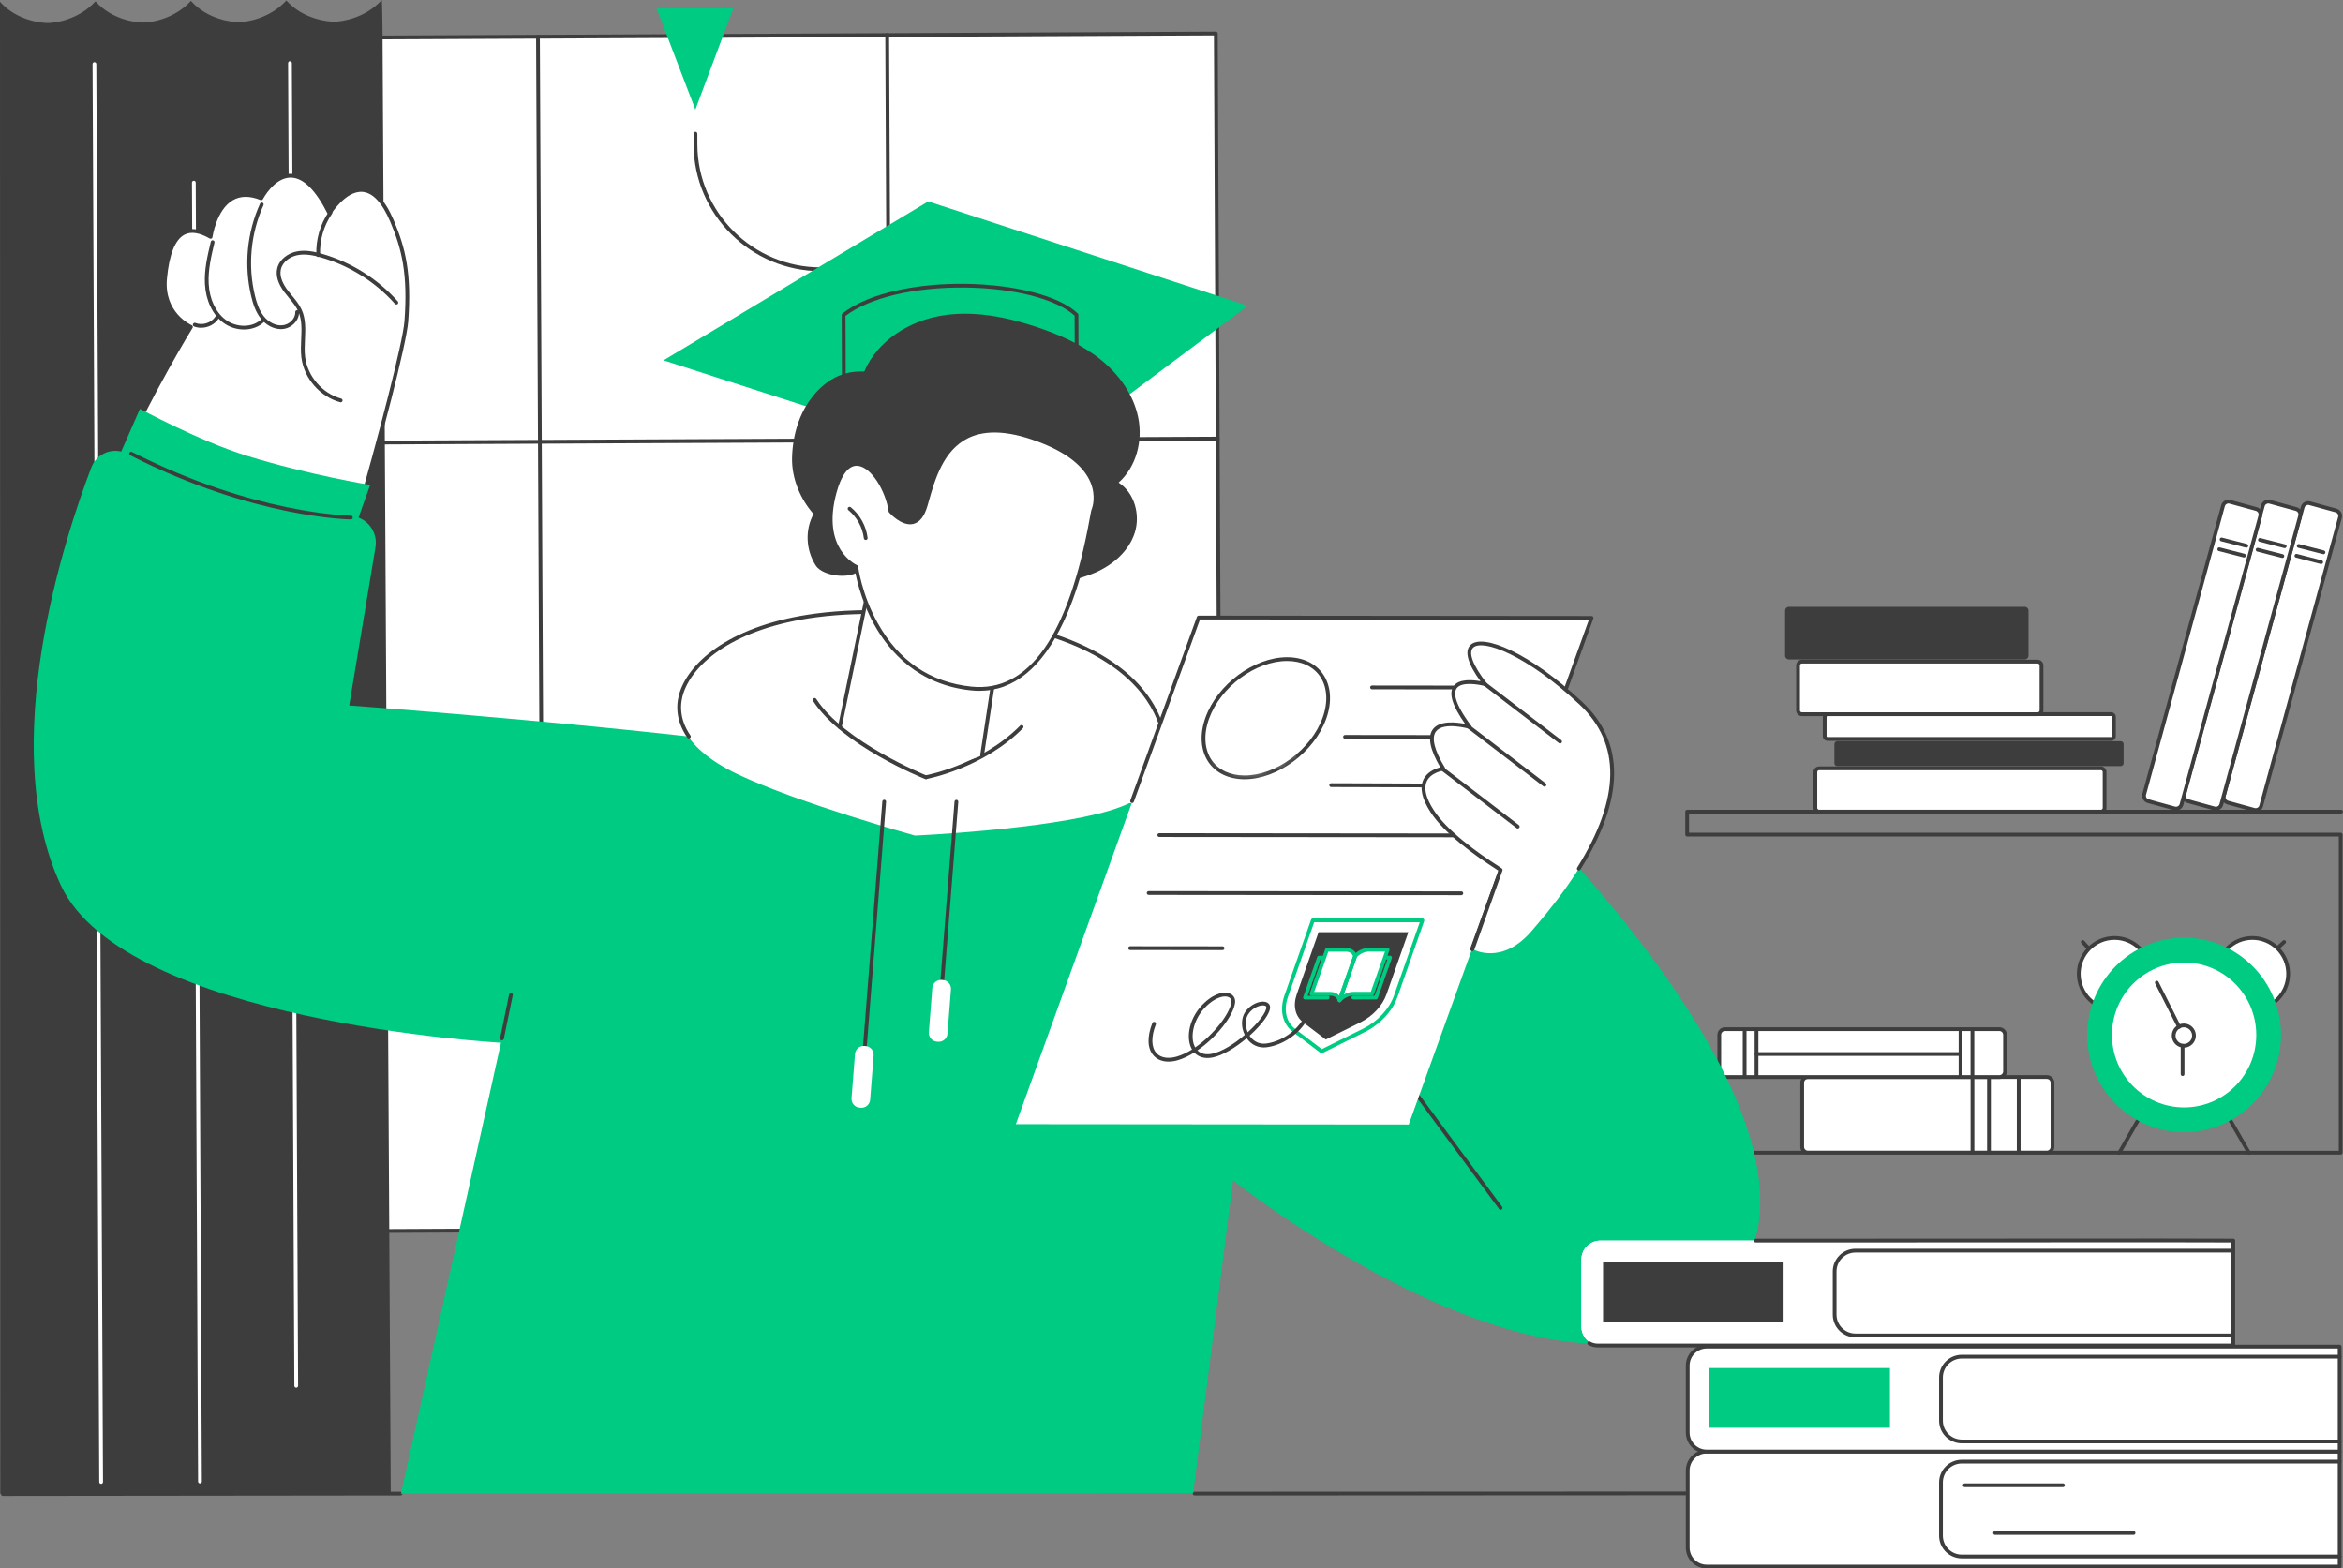 <svg width="245" height="164" viewBox="0 0 245 164" fill="none" xmlns="http://www.w3.org/2000/svg">
<rect x="0" y="0" width="245" height="164" fill="#808080" stroke="none"/>
<g clip-path="url(#clip0_1287_30898)">
<path d="M244.756 120.725H176.158C176.049 120.725 175.961 120.636 175.961 120.528C175.961 120.419 176.05 120.331 176.158 120.331H244.559V87.467H176.419C176.31 87.467 176.223 87.378 176.223 87.27V84.867C176.223 84.758 176.311 84.67 176.419 84.67H244.803C244.912 84.67 244.999 84.759 244.999 84.867C244.999 84.975 244.911 85.064 244.803 85.064H176.615V87.072H244.756C244.864 87.072 244.952 87.16 244.952 87.269V120.528C244.952 120.637 244.864 120.725 244.756 120.725H244.756Z" fill="#3D3D3D"/>
<path d="M232.959 83.924L235.717 84.683C236.032 84.769 236.358 84.583 236.443 84.268L244.681 54.108C244.768 53.792 244.582 53.466 244.267 53.38L241.509 52.621C241.194 52.534 240.868 52.72 240.782 53.036L232.544 83.196C232.458 83.511 232.644 83.837 232.959 83.924Z" fill="white"/>
<path d="M235.873 84.901C235.805 84.901 235.734 84.892 235.664 84.872L232.906 84.113C232.703 84.058 232.534 83.926 232.429 83.742C232.325 83.558 232.298 83.346 232.354 83.142L240.593 52.982C240.708 52.561 241.142 52.313 241.562 52.429L244.32 53.188C244.523 53.243 244.692 53.375 244.797 53.559C244.901 53.743 244.928 53.955 244.872 54.159L236.634 84.319C236.538 84.669 236.22 84.901 235.873 84.901ZM233.01 83.732L235.769 84.491C235.979 84.549 236.196 84.425 236.253 84.214L244.492 54.054C244.52 53.953 244.507 53.846 244.455 53.755C244.403 53.664 244.318 53.597 244.217 53.57L241.458 52.81C241.247 52.753 241.031 52.877 240.974 53.087L232.736 83.247C232.708 83.349 232.721 83.455 232.773 83.547C232.825 83.638 232.91 83.704 233.011 83.732H233.01Z" fill="#3D3D3D"/>
<path d="M228.794 83.773L231.552 84.532C231.867 84.619 232.193 84.433 232.279 84.117L240.517 53.957C240.603 53.642 240.418 53.316 240.103 53.23L237.344 52.471C237.029 52.384 236.703 52.57 236.618 52.886L228.38 83.045C228.293 83.361 228.479 83.687 228.794 83.773Z" fill="white"/>
<path d="M231.708 84.75C231.64 84.75 231.569 84.741 231.5 84.721L228.741 83.962C228.538 83.907 228.369 83.775 228.265 83.591C228.161 83.408 228.134 83.195 228.19 82.991L236.428 52.831C236.543 52.411 236.978 52.163 237.397 52.278L240.155 53.037C240.358 53.093 240.527 53.224 240.631 53.408C240.735 53.592 240.762 53.804 240.706 54.009L232.468 84.168C232.372 84.519 232.054 84.75 231.707 84.75H231.708ZM228.845 83.581L231.604 84.341C231.814 84.398 232.031 84.274 232.088 84.064L240.326 53.904C240.354 53.802 240.341 53.696 240.289 53.604C240.237 53.513 240.152 53.447 240.051 53.419L237.292 52.66C237.083 52.602 236.865 52.726 236.808 52.937L228.57 83.097C228.542 83.198 228.555 83.305 228.607 83.396C228.659 83.487 228.744 83.554 228.845 83.581Z" fill="#3D3D3D"/>
<path d="M224.63 83.773L227.388 84.532C227.703 84.619 228.029 84.433 228.115 84.117L236.353 53.957C236.439 53.642 236.254 53.316 235.938 53.23L233.18 52.471C232.865 52.384 232.539 52.57 232.454 52.886L224.216 83.045C224.129 83.361 224.315 83.687 224.63 83.773Z" fill="white"/>
<path d="M227.544 84.75C227.476 84.75 227.405 84.741 227.335 84.722L224.577 83.963C224.374 83.907 224.205 83.775 224.101 83.592C223.997 83.408 223.97 83.195 224.026 82.991L232.264 52.831C232.379 52.411 232.813 52.163 233.233 52.278L235.991 53.037C236.194 53.093 236.363 53.225 236.467 53.408C236.571 53.592 236.598 53.805 236.542 54.009L228.304 84.169C228.208 84.519 227.89 84.75 227.543 84.75H227.544ZM224.681 83.582L227.44 84.341C227.65 84.398 227.867 84.275 227.924 84.064L236.162 53.904C236.19 53.803 236.177 53.696 236.125 53.605C236.073 53.513 235.988 53.447 235.887 53.419L233.128 52.66C232.918 52.603 232.701 52.727 232.644 52.937L224.406 83.097C224.378 83.198 224.391 83.305 224.443 83.396C224.495 83.488 224.58 83.554 224.681 83.582Z" fill="#3D3D3D"/>
<path d="M234.892 57.267C234.876 57.267 234.859 57.266 234.843 57.261L232.254 56.596C232.149 56.569 232.086 56.462 232.113 56.356C232.139 56.25 232.246 56.186 232.352 56.214L234.94 56.878C235.045 56.905 235.108 57.013 235.082 57.119C235.058 57.208 234.979 57.267 234.892 57.267Z" fill="#3D3D3D"/>
<path d="M234.651 58.293C234.635 58.293 234.619 58.291 234.602 58.286L232.014 57.621C231.908 57.595 231.845 57.487 231.872 57.381C231.898 57.276 232.005 57.211 232.111 57.239L234.699 57.904C234.804 57.931 234.867 58.038 234.841 58.144C234.818 58.234 234.738 58.293 234.651 58.293Z" fill="#3D3D3D"/>
<path d="M238.901 57.314C238.885 57.314 238.869 57.312 238.852 57.308L236.264 56.643C236.159 56.616 236.096 56.509 236.122 56.403C236.149 56.297 236.256 56.233 236.362 56.26L238.95 56.925C239.055 56.952 239.118 57.06 239.091 57.166C239.068 57.255 238.989 57.314 238.901 57.314Z" fill="#3D3D3D"/>
<path d="M238.66 58.342C238.644 58.342 238.628 58.34 238.611 58.335L236.023 57.67C235.918 57.644 235.855 57.536 235.881 57.43C235.908 57.325 236.015 57.26 236.121 57.288L238.709 57.953C238.814 57.98 238.877 58.087 238.85 58.193C238.827 58.282 238.748 58.342 238.66 58.342Z" fill="#3D3D3D"/>
<path d="M242.958 57.949C242.942 57.949 242.926 57.947 242.909 57.943L240.321 57.278C240.216 57.251 240.152 57.143 240.179 57.038C240.206 56.932 240.313 56.867 240.418 56.895L243.006 57.56C243.112 57.587 243.175 57.694 243.148 57.8C243.125 57.89 243.046 57.949 242.958 57.949Z" fill="#3D3D3D"/>
<path d="M242.717 58.976C242.701 58.976 242.685 58.975 242.668 58.97L240.08 58.305C239.975 58.278 239.911 58.171 239.938 58.065C239.965 57.959 240.072 57.895 240.177 57.922L242.765 58.587C242.871 58.614 242.934 58.722 242.907 58.828C242.884 58.917 242.805 58.976 242.717 58.976Z" fill="#3D3D3D"/>
<path d="M189.04 120.518H214.031C214.357 120.518 214.622 120.252 214.622 119.924V113.211C214.622 112.883 214.357 112.618 214.031 112.618H189.04C188.714 112.618 188.45 112.883 188.45 113.211V119.924C188.45 120.252 188.714 120.518 189.04 120.518Z" fill="white"/>
<path d="M214.03 120.715H189.04C188.606 120.715 188.252 120.36 188.252 119.924V113.211C188.252 112.775 188.606 112.42 189.04 112.42H214.03C214.465 112.42 214.818 112.775 214.818 113.211V119.924C214.818 120.36 214.465 120.715 214.03 120.715ZM189.04 112.814C188.823 112.814 188.646 112.992 188.646 113.21V119.923C188.646 120.141 188.823 120.319 189.04 120.319H214.03C214.248 120.319 214.425 120.141 214.425 119.923V113.21C214.425 112.992 214.248 112.814 214.03 112.814H189.04Z" fill="#3D3D3D"/>
<path d="M211.09 120.738C210.981 120.738 210.893 120.649 210.893 120.54V112.707C210.893 112.598 210.982 112.51 211.09 112.51C211.198 112.51 211.286 112.598 211.286 112.707V120.54C211.286 120.65 211.198 120.738 211.09 120.738Z" fill="#3D3D3D"/>
<path d="M207.981 120.738C207.872 120.738 207.785 120.649 207.785 120.54V112.707C207.785 112.598 207.873 112.51 207.981 112.51C208.089 112.51 208.178 112.598 208.178 112.707V120.54C208.178 120.65 208.089 120.738 207.981 120.738Z" fill="#3D3D3D"/>
<path d="M206.254 120.738C206.146 120.738 206.058 120.649 206.058 120.54V112.707C206.058 112.598 206.146 112.51 206.254 112.51C206.362 112.51 206.451 112.598 206.451 112.707V120.54C206.451 120.65 206.362 120.738 206.254 120.738Z" fill="#3D3D3D"/>
<path d="M180.369 112.619H209.071C209.397 112.619 209.662 112.354 209.662 112.026V108.203C209.662 107.875 209.397 107.61 209.071 107.61H180.369C180.043 107.61 179.778 107.875 179.778 108.203V112.026C179.778 112.354 180.043 112.619 180.369 112.619Z" fill="white"/>
<path d="M209.07 112.817H180.369C179.934 112.817 179.581 112.462 179.581 112.026V108.203C179.581 107.767 179.934 107.412 180.369 107.412H209.07C209.505 107.412 209.858 107.767 209.858 108.203V112.026C209.858 112.462 209.505 112.817 209.07 112.817ZM180.369 107.807C180.151 107.807 179.974 107.985 179.974 108.203V112.026C179.974 112.244 180.151 112.422 180.369 112.422H209.07C209.288 112.422 209.465 112.244 209.465 112.026V108.203C209.465 107.985 209.288 107.807 209.07 107.807H180.369Z" fill="#3D3D3D"/>
<path d="M205.011 110.408H183.671C183.562 110.408 183.474 110.319 183.474 110.211C183.474 110.102 183.563 110.014 183.671 110.014H205.011C205.12 110.014 205.208 110.102 205.208 110.211C205.208 110.319 205.119 110.408 205.011 110.408Z" fill="#3D3D3D"/>
<path d="M183.671 112.764C183.562 112.764 183.474 112.676 183.474 112.567V107.853C183.474 107.744 183.563 107.656 183.671 107.656C183.779 107.656 183.867 107.745 183.867 107.853V112.567C183.867 112.677 183.779 112.764 183.671 112.764Z" fill="#3D3D3D"/>
<path d="M182.428 112.764C182.319 112.764 182.231 112.676 182.231 112.567V107.853C182.231 107.744 182.32 107.656 182.428 107.656C182.536 107.656 182.624 107.745 182.624 107.853V112.567C182.624 112.677 182.536 112.764 182.428 112.764Z" fill="#3D3D3D"/>
<path d="M206.25 112.764C206.141 112.764 206.053 112.676 206.053 112.567V107.853C206.053 107.744 206.142 107.656 206.25 107.656C206.358 107.656 206.446 107.745 206.446 107.853V112.567C206.446 112.677 206.358 112.764 206.25 112.764Z" fill="#3D3D3D"/>
<path d="M205.007 112.764C204.898 112.764 204.811 112.676 204.811 112.567V107.853C204.811 107.744 204.899 107.656 205.007 107.656C205.115 107.656 205.203 107.745 205.203 107.853V112.567C205.203 112.677 205.115 112.764 205.007 112.764Z" fill="#3D3D3D"/>
<path d="M219.686 80.338H190.212C189.999 80.338 189.827 80.511 189.827 80.725V84.477C189.827 84.691 189.999 84.865 190.212 84.865H219.686C219.899 84.865 220.071 84.691 220.071 84.477V80.725C220.071 80.511 219.899 80.338 219.686 80.338Z" fill="white"/>
<path d="M219.686 85.062H190.212C189.89 85.062 189.63 84.8 189.63 84.478V80.725C189.63 80.402 189.891 80.141 190.212 80.141H219.686C220.007 80.141 220.267 80.403 220.267 80.725V84.478C220.267 84.801 220.007 85.062 219.686 85.062ZM190.212 80.536C190.108 80.536 190.023 80.621 190.023 80.725V84.478C190.023 84.582 190.108 84.667 190.212 84.667H219.686C219.789 84.667 219.874 84.582 219.874 84.478V80.725C219.874 80.621 219.789 80.536 219.686 80.536H190.212Z" fill="#3D3D3D"/>
<path d="M221.768 77.508H192.107C191.946 77.508 191.815 77.639 191.815 77.801V79.81C191.815 79.972 191.946 80.103 192.107 80.103H221.768C221.929 80.103 222.059 79.972 222.059 79.81V77.801C222.059 77.639 221.929 77.508 221.768 77.508Z" fill="#3D3D3D"/>
<path d="M220.755 74.67H191.094C190.933 74.67 190.802 74.801 190.802 74.963V76.972C190.802 77.134 190.933 77.265 191.094 77.265H220.755C220.916 77.265 221.047 77.134 221.047 76.972V74.963C221.047 74.801 220.916 74.67 220.755 74.67Z" fill="white"/>
<path d="M220.756 77.464H191.094C190.825 77.464 190.606 77.245 190.606 76.974V74.965C190.606 74.694 190.825 74.475 191.094 74.475H220.756C221.025 74.475 221.244 74.694 221.244 74.965V76.974C221.244 77.245 221.025 77.464 220.756 77.464ZM191.094 74.869C191.041 74.869 191 74.912 191 74.964V76.973C191 77.026 191.042 77.068 191.094 77.068H220.756C220.808 77.068 220.85 77.025 220.85 76.973V74.964C220.85 74.911 220.807 74.869 220.756 74.869H191.094Z" fill="#3D3D3D"/>
<path d="M188.42 74.682H213.068C213.292 74.682 213.473 74.5 213.473 74.276V69.587C213.473 69.363 213.292 69.181 213.068 69.181H188.42C188.196 69.181 188.015 69.363 188.015 69.587V74.276C188.015 74.5 188.196 74.682 188.42 74.682Z" fill="white"/>
<path d="M213.068 74.878H188.419C188.088 74.878 187.818 74.608 187.818 74.275V69.585C187.818 69.253 188.088 68.982 188.419 68.982H213.068C213.399 68.982 213.669 69.253 213.669 69.585V74.275C213.669 74.608 213.399 74.878 213.068 74.878ZM188.419 69.378C188.304 69.378 188.212 69.471 188.212 69.585V74.275C188.212 74.39 188.304 74.483 188.419 74.483H213.068C213.183 74.483 213.275 74.39 213.275 74.275V69.585C213.275 69.471 213.183 69.378 213.068 69.378H188.419Z" fill="#3D3D3D"/>
<path d="M187.064 68.951H211.713C211.936 68.951 212.117 68.769 212.117 68.545V63.856C212.117 63.632 211.936 63.45 211.713 63.45H187.064C186.841 63.45 186.66 63.632 186.66 63.856V68.545C186.66 68.769 186.841 68.951 187.064 68.951Z" fill="#3D3D3D"/>
<path d="M235.169 120.746C235.101 120.746 235.035 120.71 234.999 120.647L233.088 117.322C233.034 117.227 233.066 117.107 233.16 117.052C233.254 116.997 233.374 117.03 233.429 117.125L235.34 120.45C235.394 120.545 235.362 120.665 235.267 120.72C235.236 120.738 235.202 120.746 235.169 120.746Z" fill="#3D3D3D"/>
<path d="M221.602 120.746C221.569 120.746 221.536 120.738 221.504 120.72C221.41 120.665 221.378 120.544 221.432 120.45L223.342 117.125C223.396 117.03 223.517 116.997 223.61 117.052C223.705 117.107 223.737 117.228 223.683 117.322L221.773 120.647C221.736 120.711 221.67 120.746 221.602 120.746Z" fill="#3D3D3D"/>
<path d="M235.53 105.573C237.593 105.573 239.265 103.895 239.265 101.824C239.265 99.753 237.593 98.074 235.53 98.074C233.466 98.074 231.794 99.753 231.794 101.824C231.794 103.895 233.466 105.573 235.53 105.573Z" fill="white"/>
<path d="M235.53 105.772C233.361 105.772 231.597 104.001 231.597 101.825C231.597 99.648 233.361 97.877 235.53 97.877C237.698 97.877 239.463 99.648 239.463 101.825C239.463 104.001 237.698 105.772 235.53 105.772ZM235.53 98.272C233.578 98.272 231.99 99.866 231.99 101.825C231.99 103.784 233.578 105.377 235.53 105.377C237.481 105.377 239.069 103.784 239.069 101.825C239.069 99.866 237.481 98.272 235.53 98.272Z" fill="#3D3D3D"/>
<path d="M238.223 99.266C238.169 99.266 238.117 99.244 238.077 99.201C238.004 99.12 238.01 98.996 238.09 98.922L238.712 98.351C238.792 98.277 238.916 98.282 238.989 98.363C239.063 98.444 239.057 98.568 238.977 98.642L238.355 99.214C238.317 99.249 238.269 99.266 238.222 99.266H238.223Z" fill="#3D3D3D"/>
<path d="M221.105 105.573C223.168 105.573 224.84 103.895 224.84 101.824C224.84 99.753 223.168 98.074 221.105 98.074C219.041 98.074 217.369 99.753 217.369 101.824C217.369 103.895 219.041 105.573 221.105 105.573Z" fill="white"/>
<path d="M221.105 105.772C218.936 105.772 217.172 104.001 217.172 101.825C217.172 99.648 218.936 97.877 221.105 97.877C223.273 97.877 225.037 99.648 225.037 101.825C225.037 104.001 223.273 105.772 221.105 105.772ZM221.105 98.272C219.153 98.272 217.565 99.866 217.565 101.825C217.565 103.784 219.153 105.377 221.105 105.377C223.056 105.377 224.644 103.784 224.644 101.825C224.644 99.866 223.056 98.272 221.105 98.272Z" fill="#3D3D3D"/>
<path d="M218.359 99.319C218.306 99.319 218.253 99.297 218.214 99.255L217.644 98.631C217.57 98.551 217.576 98.426 217.655 98.353C217.736 98.279 217.86 98.284 217.933 98.364L218.503 98.988C218.576 99.069 218.571 99.193 218.491 99.267C218.454 99.302 218.406 99.319 218.358 99.319H218.359Z" fill="#3D3D3D"/>
<path d="M228.386 118.388C233.981 118.388 238.518 113.835 238.518 108.219C238.518 102.602 233.981 98.049 228.386 98.049C222.79 98.049 218.254 102.602 218.254 108.219C218.254 113.835 222.79 118.388 228.386 118.388Z" fill="#00CB82"/>
<path d="M228.386 115.792C232.553 115.792 235.931 112.401 235.931 108.218C235.931 104.035 232.553 100.645 228.386 100.645C224.219 100.645 220.84 104.035 220.84 108.218C220.84 112.401 224.219 115.792 228.386 115.792Z" fill="white"/>
<path d="M228.355 109.352C228.942 109.352 229.417 108.874 229.417 108.285C229.417 107.696 228.942 107.219 228.355 107.219C227.769 107.219 227.293 107.696 227.293 108.285C227.293 108.874 227.769 109.352 228.355 109.352Z" fill="white"/>
<path d="M228.355 109.549C227.661 109.549 227.096 108.981 227.096 108.285C227.096 107.589 227.661 107.021 228.355 107.021C229.05 107.021 229.615 107.589 229.615 108.285C229.615 108.981 229.05 109.549 228.355 109.549ZM228.355 107.417C227.878 107.417 227.49 107.807 227.49 108.285C227.49 108.764 227.878 109.153 228.355 109.153C228.833 109.153 229.221 108.764 229.221 108.285C229.221 107.807 228.833 107.417 228.355 107.417Z" fill="#3D3D3D"/>
<path d="M228.226 112.511C228.117 112.511 228.03 112.423 228.03 112.314V109.351C228.03 109.242 228.118 109.154 228.226 109.154C228.334 109.154 228.422 109.243 228.422 109.351V112.314C228.422 112.424 228.334 112.511 228.226 112.511Z" fill="#3D3D3D"/>
<path d="M227.864 107.573C227.792 107.573 227.723 107.533 227.688 107.464L225.357 102.837C225.308 102.74 225.346 102.621 225.444 102.572C225.541 102.523 225.659 102.562 225.708 102.659L228.039 107.286C228.088 107.384 228.049 107.502 227.952 107.551C227.924 107.566 227.893 107.573 227.864 107.573Z" fill="#3D3D3D"/>
<path d="M127.136 3.505L23.01 3.998L23.595 128.795L127.721 128.303L127.136 3.505Z" fill="white"/>
<path d="M23.598 128.992C23.49 128.992 23.402 128.905 23.402 128.796L22.813 3.998C22.813 3.947 22.834 3.895 22.87 3.859C22.907 3.821 22.957 3.8 23.009 3.8L127.136 3.307H127.137C127.245 3.307 127.333 3.394 127.333 3.503L127.922 128.301C127.922 128.354 127.901 128.404 127.865 128.44C127.828 128.478 127.778 128.499 127.726 128.499L23.599 128.992H23.598ZM23.207 4.194L23.795 128.596L127.527 128.104L126.94 3.702L23.207 4.194Z" fill="#3D3D3D"/>
<path d="M23.209 46.551C23.101 46.551 23.013 46.463 23.013 46.355C23.013 46.245 23.1 46.157 23.208 46.156L127.335 45.662H127.336C127.444 45.662 127.532 45.75 127.532 45.858C127.532 45.968 127.444 46.056 127.336 46.057L23.21 46.551H23.209Z" fill="#3D3D3D"/>
<path d="M23.404 87.873C23.296 87.873 23.207 87.786 23.207 87.677C23.207 87.568 23.295 87.479 23.403 87.478L127.529 86.984H127.53C127.638 86.984 127.726 87.072 127.726 87.181C127.726 87.29 127.639 87.379 127.531 87.38L23.405 87.873H23.404Z" fill="#3D3D3D"/>
<path d="M93.358 128.662C93.25 128.662 93.162 128.574 93.162 128.465L92.573 3.668C92.573 3.558 92.66 3.47 92.768 3.469H92.769C92.877 3.469 92.966 3.557 92.966 3.665L93.555 128.463C93.555 128.572 93.467 128.661 93.359 128.662H93.358Z" fill="#3D3D3D"/>
<path d="M56.843 128.836C56.735 128.836 56.647 128.748 56.647 128.639L56.058 3.842C56.058 3.732 56.145 3.643 56.253 3.643H56.254C56.362 3.643 56.45 3.73 56.45 3.839L57.039 128.637C57.039 128.746 56.952 128.835 56.844 128.836H56.843Z" fill="#3D3D3D"/>
<path d="M39.923 0C38.18 1.921 35.73 2.266 34.943 2.269C34.339 2.272 31.724 2.053 29.943 0.05C29.943 0.05 29.943 0.048 29.943 0.047C29.943 0.047 29.943 0.047 29.942 0.048C29.942 0.048 29.942 0.048 29.942 0.047C29.942 0.047 29.942 0.049 29.942 0.05C28.199 1.968 25.75 2.313 24.964 2.317C24.36 2.319 21.744 2.1 19.964 0.097C19.964 0.096 19.964 0.094 19.964 0.093C19.964 0.093 19.963 0.094 19.962 0.095C18.22 2.014 15.771 2.359 14.984 2.362C14.38 2.365 11.765 2.145 9.984 0.143C9.984 0.143 9.984 0.142 9.984 0.141C9.984 0.141 9.984 0.141 9.983 0.142C9.983 0.142 9.983 0.142 9.982 0.141C9.982 0.141 9.982 0.142 9.982 0.143C8.24 2.061 5.791 2.406 5.005 2.41C4.398 2.413 1.779 2.193 -0 0.188C-0.002 0.526 0.029 156.199 0.029 156.199C3.941 156.222 34.678 156.397 40.858 156.014L39.999 3.352C39.997 3.059 39.964 0.281 39.923 0.001V0Z" fill="#3D3D3D"/>
<path d="M30.974 145.102C30.866 145.102 30.778 145.015 30.778 144.906L30.125 6.601C30.125 6.492 30.213 6.403 30.321 6.402H30.322C30.43 6.402 30.518 6.49 30.518 6.599L31.171 144.903C31.171 145.013 31.083 145.102 30.975 145.102H30.974Z" fill="white"/>
<path d="M20.91 155.109C20.802 155.109 20.714 155.021 20.714 154.913L20.073 19.097C20.073 18.988 20.161 18.899 20.269 18.898H20.27C20.378 18.898 20.466 18.986 20.466 19.095L21.107 154.91C21.107 155.019 21.019 155.108 20.911 155.109H20.91Z" fill="white"/>
<path d="M10.574 155.157C10.466 155.157 10.378 155.07 10.378 154.961L9.678 6.699C9.678 6.59 9.766 6.501 9.874 6.5H9.875C9.983 6.5 10.071 6.588 10.071 6.696L10.771 154.959C10.771 155.068 10.683 155.157 10.575 155.157H10.574Z" fill="white"/>
<path d="M124.915 156.372C124.806 156.372 124.718 156.283 124.718 156.175C124.718 156.066 124.806 155.977 124.914 155.977L176.265 155.955C176.374 155.955 176.463 156.044 176.463 156.152C176.463 156.261 176.374 156.35 176.266 156.35L124.915 156.372Z" fill="#3D3D3D"/>
<path d="M0.305 156.419C0.196 156.419 0.109 156.331 0.109 156.222C0.109 156.114 0.197 156.024 0.305 156.024L41.889 155.977C41.998 155.977 42.085 156.064 42.085 156.174C42.085 156.283 41.997 156.372 41.889 156.372L0.305 156.419Z" fill="#3D3D3D"/>
<path d="M33.192 53.47C29.944 53.399 26.732 53.096 23.532 52.541C20.506 52.015 17.502 51.37 14.531 50.6C13.593 50.357 12.658 50.098 11.727 49.831C15.873 40.759 19.966 34.188 19.966 34.188C19.966 34.188 16.905 32.899 17.26 29.108C17.615 25.318 18.895 22.963 22.022 24.769C22.022 24.769 22.802 18.92 27.314 20.733C27.314 20.733 30.541 14.501 34.447 22.293C34.447 22.293 38.099 16.308 40.985 23.102C42.272 26.132 42.844 28.802 42.487 33.602C42.322 35.834 39.816 45.534 37.269 54.348C35.883 54.361 34.576 53.498 33.19 53.469L33.192 53.47Z" fill="white"/>
<path d="M37.24 54.546C36.51 54.546 35.804 54.317 35.121 54.097C34.46 53.883 33.835 53.681 33.188 53.667C29.913 53.596 26.653 53.282 23.498 52.734C20.451 52.205 17.418 51.551 14.482 50.79C13.637 50.571 12.719 50.319 11.673 50.019C11.618 50.003 11.572 49.965 11.548 49.912C11.524 49.86 11.524 49.799 11.548 49.747C15.27 41.601 18.996 35.395 19.687 34.264C18.988 33.883 16.755 32.392 17.065 29.086C17.316 26.411 18.006 24.762 19.117 24.185C19.864 23.797 20.791 23.89 21.876 24.459C22.026 23.681 22.574 21.515 24.142 20.596C25.013 20.086 26.05 20.049 27.227 20.483C27.545 19.938 28.705 18.172 30.387 18.172C30.392 18.172 30.398 18.172 30.403 18.172C31.813 18.182 33.181 19.436 34.47 21.901C34.955 21.213 36.305 19.545 37.923 19.663C39.168 19.755 40.259 20.885 41.167 23.022C42.41 25.947 43.056 28.619 42.685 33.614C42.508 35.983 39.86 46.091 37.459 54.401C37.435 54.484 37.359 54.542 37.271 54.543C37.261 54.543 37.25 54.543 37.239 54.543L37.24 54.546ZM33.197 53.272C33.902 53.287 34.583 53.507 35.243 53.72C35.886 53.928 36.497 54.126 37.123 54.149C39.541 45.772 42.126 35.83 42.293 33.587C42.659 28.672 42.024 26.048 40.805 23.18C39.96 21.189 38.98 20.14 37.894 20.06C36.141 19.93 34.631 22.371 34.616 22.395C34.579 22.456 34.512 22.493 34.441 22.49C34.369 22.487 34.305 22.445 34.273 22.381C33.01 19.861 31.707 18.579 30.401 18.57C30.397 18.57 30.392 18.57 30.388 18.57C28.677 18.57 27.503 20.8 27.49 20.823C27.444 20.913 27.337 20.953 27.242 20.915C26.117 20.462 25.141 20.471 24.341 20.939C22.619 21.948 22.222 24.766 22.218 24.795C22.209 24.86 22.169 24.916 22.11 24.945C22.051 24.974 21.981 24.972 21.925 24.939C20.857 24.322 19.974 24.187 19.297 24.538C18.313 25.049 17.694 26.593 17.457 29.125C17.119 32.729 20.015 33.991 20.043 34.004C20.097 34.026 20.137 34.071 20.155 34.127C20.172 34.182 20.165 34.242 20.134 34.291C20.094 34.357 16.062 40.855 12.002 49.704C12.954 49.975 13.799 50.206 14.58 50.408C17.506 51.165 20.529 51.818 23.565 52.345C26.701 52.89 29.94 53.202 33.196 53.272H33.197Z" fill="#3D3D3D"/>
<path d="M35.621 42.066C35.604 42.066 35.586 42.063 35.569 42.059C33.459 41.481 31.793 39.564 31.517 37.397C31.436 36.756 31.465 36.098 31.494 35.46C31.54 34.422 31.585 33.441 31.185 32.553C30.955 32.041 30.596 31.608 30.217 31.15C30.058 30.958 29.893 30.759 29.74 30.556C29.065 29.656 28.811 28.817 28.988 28.064C29.217 27.088 30.16 26.475 30.994 26.301C31.924 26.106 32.858 26.31 33.649 26.533C36.682 27.391 39.505 29.16 41.596 31.513C41.668 31.594 41.661 31.719 41.58 31.792C41.499 31.864 41.375 31.857 41.302 31.776C39.261 29.479 36.505 27.752 33.543 26.913C32.798 26.701 31.921 26.51 31.074 26.687C30.363 26.836 29.562 27.348 29.372 28.155C29.186 28.944 29.641 29.766 30.055 30.317C30.202 30.514 30.364 30.708 30.52 30.897C30.9 31.355 31.293 31.829 31.546 32.391C31.984 33.365 31.936 34.44 31.888 35.478C31.861 36.099 31.831 36.74 31.909 37.347C32.165 39.359 33.713 41.14 35.674 41.677C35.778 41.706 35.841 41.814 35.812 41.92C35.788 42.008 35.709 42.065 35.622 42.066H35.621Z" fill="#3D3D3D"/>
<path d="M29.376 34.416C28.622 34.416 27.835 34.009 27.285 33.324C26.718 32.619 26.452 31.736 26.284 31.045C25.492 27.802 25.814 24.338 27.191 21.292C27.236 21.192 27.353 21.148 27.452 21.193C27.551 21.238 27.595 21.355 27.55 21.455C26.21 24.421 25.896 27.793 26.667 30.951C26.826 31.602 27.075 32.431 27.592 33.076C28.104 33.714 28.844 34.074 29.521 34.014C30.269 33.949 30.9 33.306 30.872 32.638C30.867 32.529 30.951 32.437 31.06 32.432C31.172 32.43 31.261 32.512 31.265 32.621C31.303 33.49 30.504 34.324 29.556 34.407C29.497 34.413 29.438 34.416 29.378 34.416H29.376Z" fill="#3D3D3D"/>
<path d="M25.506 34.453C24.745 34.453 23.959 34.211 23.319 33.721C22.209 32.873 21.519 31.407 21.428 29.697C21.347 28.185 21.701 26.707 22.043 25.278C22.069 25.172 22.176 25.107 22.28 25.132C22.386 25.157 22.451 25.264 22.426 25.371C22.09 26.772 21.744 28.221 21.822 29.676C21.907 31.269 22.54 32.63 23.558 33.408C24.728 34.301 26.433 34.28 27.358 33.358C27.435 33.281 27.56 33.282 27.637 33.36C27.714 33.437 27.713 33.563 27.635 33.64C27.09 34.182 26.312 34.455 25.507 34.455L25.506 34.453Z" fill="#3D3D3D"/>
<path d="M21.031 34.274C20.778 34.274 20.527 34.23 20.29 34.137C20.189 34.098 20.139 33.983 20.179 33.881C20.218 33.779 20.332 33.729 20.434 33.769C21.172 34.059 22.09 33.767 22.525 33.105C22.585 33.013 22.707 32.988 22.797 33.048C22.888 33.108 22.913 33.231 22.853 33.322C22.46 33.921 21.743 34.273 21.031 34.273V34.274Z" fill="#3D3D3D"/>
<path d="M33.279 26.875C33.175 26.875 33.089 26.793 33.083 26.687C33.007 25.069 33.476 23.445 34.4 22.112C34.463 22.022 34.585 22.001 34.674 22.063C34.764 22.125 34.785 22.248 34.723 22.338C33.848 23.599 33.404 25.137 33.476 26.668C33.481 26.777 33.397 26.87 33.288 26.875C33.285 26.875 33.282 26.875 33.279 26.875H33.279Z" fill="#3D3D3D"/>
<path d="M36.518 73.762L39.264 57.213C39.499 55.796 38.628 54.43 37.246 54.048L12.767 47.239C11.438 46.869 10.05 47.574 9.556 48.864C6.859 55.92 -0.485 77.906 6.369 92.583C13.048 106.883 52.385 109.032 52.385 109.032L41.925 156.188L124.765 156.13L128.938 123.421C128.938 123.421 167.14 153.791 181.659 133.557C193.03 117.712 160.299 85.645 160.299 85.645L141.079 100.645L131.476 85.786C131.476 85.786 129.417 85.948 85.229 78.756C69.595 76.211 36.517 73.763 36.517 73.763L36.518 73.762Z" fill="#00CB82"/>
<path d="M52.49 108.777C52.476 108.777 52.463 108.776 52.45 108.773C52.343 108.75 52.275 108.646 52.297 108.539L53.234 103.98C53.256 103.873 53.359 103.803 53.467 103.827C53.573 103.849 53.642 103.953 53.62 104.061L52.682 108.619C52.663 108.713 52.582 108.777 52.49 108.777Z" fill="#3D3D3D"/>
<path d="M156.913 126.502C156.853 126.502 156.794 126.474 156.755 126.422L140.73 104.712C140.665 104.624 140.684 104.5 140.771 104.436C140.859 104.37 140.982 104.389 141.046 104.477L157.071 126.187C157.136 126.275 157.118 126.399 157.03 126.464C156.994 126.489 156.953 126.502 156.913 126.502Z" fill="#3D3D3D"/>
<path d="M12.457 47.713L14.633 42.748C14.633 42.748 20.883 46.136 25.836 47.666C32.327 49.673 38.705 50.705 38.705 50.705L36.622 56.575L12.457 47.713Z" fill="#00CB82"/>
<path d="M36.691 54.313C36.591 54.313 26.519 54.191 13.618 47.61C13.521 47.561 13.483 47.441 13.532 47.345C13.581 47.247 13.7 47.209 13.796 47.258C26.615 53.796 36.593 53.918 36.692 53.918C36.801 53.918 36.888 54.008 36.888 54.116C36.888 54.225 36.8 54.313 36.692 54.313H36.691Z" fill="#3D3D3D"/>
<path d="M85.294 64.344C76.912 65.444 72.377 68.977 71.221 72.366C70.511 74.446 70.809 77.964 77.174 80.977C83.538 83.99 95.675 87.369 95.675 87.369C95.675 87.369 109.451 86.749 116.085 84.741C122.719 82.733 122.778 78.49 122.296 76.319C121.512 72.779 117.368 68.621 109.195 66.194C109.195 66.194 96.119 62.923 85.294 64.344Z" fill="white"/>
<path d="M72.032 77.216C71.97 77.216 71.908 77.186 71.87 77.13C70.537 75.193 70.718 73.436 71.104 72.303C72.189 69.121 76.498 65.309 85.338 64.148C96.074 62.74 109.181 65.97 109.312 66.004C119.127 68.918 121.321 74.354 121.809 76.556C121.832 76.663 121.766 76.768 121.66 76.792C121.553 76.815 121.448 76.748 121.425 76.642C120.952 74.508 118.816 69.238 109.21 66.385C109.087 66.355 96.052 63.142 85.39 64.541C76.728 65.678 72.524 69.362 71.477 72.432C71.12 73.478 70.955 75.105 72.195 76.907C72.256 76.997 72.234 77.12 72.145 77.182C72.111 77.206 72.072 77.217 72.033 77.217L72.032 77.216Z" fill="#3D3D3D"/>
<path d="M90.072 114.264C90.066 114.264 90.061 114.264 90.055 114.264C89.948 114.255 89.866 114.16 89.875 114.051L92.261 83.805C92.27 83.696 92.365 83.616 92.473 83.624C92.581 83.632 92.662 83.728 92.653 83.836L90.267 114.083C90.259 114.186 90.172 114.265 90.071 114.265L90.072 114.264Z" fill="#3D3D3D"/>
<path d="M90.388 109.366L90.512 109.376C91.016 109.416 91.392 109.858 91.352 110.364L90.989 114.986C90.949 115.492 90.509 115.87 90.005 115.83L89.881 115.82C89.378 115.78 89.001 115.338 89.041 114.832L89.404 110.209C89.444 109.704 89.884 109.325 90.388 109.365L90.388 109.366Z" fill="white"/>
<path d="M98.165 107.356C98.16 107.356 98.154 107.356 98.149 107.356C98.041 107.347 97.96 107.252 97.969 107.143L99.81 83.812C99.819 83.704 99.913 83.623 100.021 83.631C100.129 83.64 100.21 83.735 100.202 83.844L98.361 107.175C98.352 107.278 98.266 107.357 98.164 107.357L98.165 107.356Z" fill="#3D3D3D"/>
<path d="M98.472 102.463L98.597 102.473C99.099 102.513 99.477 102.955 99.437 103.461L99.074 108.084C99.034 108.59 98.593 108.967 98.09 108.928L97.965 108.918C97.462 108.878 97.085 108.435 97.125 107.93L97.488 103.307C97.528 102.802 97.969 102.424 98.472 102.464L98.472 102.463Z" fill="white"/>
<path d="M96.85 81.457C96.756 81.457 96.673 81.39 96.656 81.294C96.637 81.186 96.708 81.084 96.815 81.064C96.872 81.054 102.614 79.98 106.686 75.865C106.763 75.788 106.887 75.787 106.964 75.864C107.041 75.941 107.042 76.066 106.965 76.144C102.803 80.35 96.943 81.444 96.884 81.454C96.873 81.456 96.861 81.457 96.85 81.457Z" fill="#3D3D3D"/>
<path d="M96.826 81.481C96.802 81.481 96.777 81.477 96.754 81.467C96.4 81.325 88.035 77.945 85.02 73.294C84.961 73.202 84.986 73.08 85.077 73.02C85.168 72.96 85.29 72.987 85.349 73.078C88.297 77.623 96.814 81.064 96.9 81.099C97 81.14 97.049 81.254 97.009 81.356C96.979 81.433 96.905 81.48 96.826 81.48V81.481Z" fill="#3D3D3D"/>
<path d="M106.224 117.548L147.305 117.584L166.426 64.607L125.344 64.57L106.224 117.548Z" fill="white"/>
<path d="M153.926 99.436C153.904 99.436 153.882 99.432 153.859 99.424C153.758 99.388 153.704 99.274 153.742 99.171L166.146 64.805L125.482 64.768L118.561 83.835C118.524 83.938 118.411 83.991 118.309 83.954C118.207 83.916 118.154 83.803 118.191 83.7L125.159 64.503C125.188 64.425 125.261 64.373 125.344 64.373L166.426 64.41C166.49 64.41 166.55 64.441 166.586 64.494C166.623 64.547 166.632 64.614 166.61 64.675L154.111 99.306C154.083 99.387 154.007 99.436 153.926 99.436Z" fill="#3D3D3D"/>
<path d="M160.133 72.094L143.467 72.075C143.358 72.075 143.271 71.986 143.271 71.877C143.271 71.767 143.359 71.68 143.467 71.68L160.133 71.698C160.242 71.698 160.329 71.787 160.329 71.897C160.329 72.006 160.241 72.094 160.133 72.094Z" fill="#3D3D3D"/>
<path d="M157.309 77.267L140.643 77.249C140.534 77.249 140.446 77.16 140.446 77.051C140.446 76.941 140.535 76.853 140.643 76.853L157.309 76.872C157.418 76.872 157.505 76.961 157.505 77.07C157.505 77.18 157.417 77.267 157.309 77.267Z" fill="#3D3D3D"/>
<path d="M155.9 82.347L139.197 82.294C139.088 82.294 139 82.205 139 82.096C139 81.986 139.089 81.898 139.197 81.898L155.9 81.951C156.009 81.951 156.097 82.04 156.097 82.149C156.097 82.259 156.008 82.347 155.9 82.347Z" fill="#3D3D3D"/>
<path d="M153.919 87.546L121.223 87.516C121.115 87.516 121.027 87.428 121.027 87.318C121.027 87.209 121.115 87.121 121.223 87.121L153.919 87.151C154.028 87.151 154.116 87.239 154.116 87.349C154.116 87.458 154.027 87.546 153.919 87.546Z" fill="#3D3D3D"/>
<path d="M152.808 93.601L120.112 93.571C120.003 93.571 119.916 93.482 119.916 93.373C119.916 93.264 120.004 93.176 120.112 93.176L152.808 93.205C152.917 93.205 153.004 93.294 153.004 93.403C153.004 93.513 152.916 93.601 152.808 93.601Z" fill="#3D3D3D"/>
<path d="M127.84 99.347L118.171 99.339C118.063 99.339 117.975 99.25 117.975 99.141C117.975 99.031 118.063 98.943 118.171 98.943L127.84 98.952C127.949 98.952 128.036 99.041 128.036 99.15C128.036 99.26 127.948 99.347 127.84 99.347Z" fill="#3D3D3D"/>
<path d="M135.681 79.041C138.781 76.406 139.809 72.51 137.978 70.338C136.147 68.166 132.151 68.542 129.051 71.177C125.952 73.811 124.924 77.708 126.754 79.879C128.585 82.051 132.582 81.676 135.681 79.041Z" fill="white"/>
<path d="M130.142 81.478C128.515 81.478 127.184 80.856 126.394 79.727C125.541 78.508 125.416 76.797 126.051 75.031C127.302 71.551 131.131 68.719 134.585 68.719C136.212 68.719 137.543 69.341 138.332 70.471C139.185 71.689 139.31 73.4 138.674 75.166C137.423 78.647 133.595 81.478 130.14 81.478H130.142ZM134.586 69.113C131.284 69.113 127.622 71.828 126.422 75.165C125.832 76.808 125.939 78.388 126.717 79.499C127.431 80.52 128.648 81.083 130.143 81.083C133.445 81.083 137.107 78.369 138.307 75.031C138.897 73.389 138.789 71.809 138.012 70.698C137.298 69.676 136.081 69.113 134.586 69.113Z" fill="#3D3D3D"/>
<mask id="mask0_1287_30898" style="mask-type:luminance" maskUnits="userSpaceOnUse" x="126" y="69" width="13" height="12">
<path d="M135.269 78.553C137.984 76.246 138.885 72.833 137.281 70.931C135.678 69.029 132.177 69.358 129.463 71.665C126.748 73.973 125.848 77.386 127.451 79.288C129.055 81.19 132.555 80.861 135.269 78.553Z" fill="white"/>
</mask>
<g mask="url(#mask0_1287_30898)">
<path d="M134.46 77.709L131.678 77.004L128.39 77.709C127.505 77.899 126.632 78.52 126.107 79.332L124.186 82.843H134.973L135.576 79.332C135.635 78.52 135.208 77.899 134.46 77.709Z" fill="white"/>
<path d="M130.997 78.898C130.275 78.898 129.901 78.308 130.163 77.579L131.052 75.106H133.669L132.78 77.579C132.519 78.308 131.72 78.898 130.997 78.898Z" fill="white"/>
<path d="M135.132 73.433C135.046 73.41 134.947 73.419 134.846 73.453C135.206 72.243 134.683 71.422 133.684 71.422C132.686 71.422 131.572 72.243 131.062 73.453C130.986 73.419 130.894 73.41 130.791 73.433C130.485 73.503 130.207 73.831 130.169 74.164C130.132 74.498 130.348 74.711 130.654 74.641C130.704 74.629 130.752 74.611 130.799 74.587C130.767 75.481 131.194 76.165 131.98 76.165C132.765 76.165 133.685 75.481 134.295 74.587C134.325 74.611 134.36 74.629 134.401 74.641C134.656 74.711 135.026 74.498 135.229 74.164C135.432 73.831 135.388 73.503 135.133 73.433H135.132Z" fill="white"/>
<path d="M134.659 70.495C133.135 70.22 131.127 70.561 130.998 73.14L130.983 73.758L131.233 73.985C131.233 73.985 131.75 72.285 132.31 72.196C132.839 72.113 132.751 72.447 133.355 72.431C133.948 72.446 134.1 72.113 134.57 72.196C135.066 72.285 134.362 73.985 134.362 73.985L134.774 73.758L135.203 73.14C136.45 71.136 135.889 70.346 134.659 70.495Z" fill="white"/>
</g>
<path d="M148.739 96.232H137.28L134.496 104.153C133.984 105.61 134.292 106.965 135.313 107.741L138.195 109.93L142.615 107.741C144.181 106.966 145.442 105.61 145.955 104.153L148.739 96.232Z" fill="white"/>
<path d="M138.195 110.128C138.153 110.128 138.111 110.115 138.076 110.088L135.194 107.899C134.112 107.076 133.773 105.616 134.31 104.087L137.094 96.167C137.121 96.088 137.195 96.035 137.279 96.035H148.738C148.802 96.035 148.862 96.067 148.899 96.118C148.935 96.171 148.945 96.238 148.924 96.299L146.14 104.219C145.608 105.733 144.323 107.115 142.702 107.918L138.282 110.108C138.255 110.121 138.225 110.128 138.195 110.128ZM137.419 96.43L134.681 104.219C134.196 105.6 134.476 106.858 135.432 107.584L138.216 109.7L142.528 107.564C144.058 106.806 145.27 105.507 145.769 104.088L148.46 96.431H137.419V96.43Z" fill="#00CB82"/>
<path d="M147.268 97.471H137.88L135.599 103.96C135.179 105.154 135.432 106.264 136.268 106.899L138.629 108.693L142.25 106.899C143.533 106.264 144.567 105.154 144.986 103.96L147.267 97.471H147.268Z" fill="#3D3D3D"/>
<path d="M145.1 99.303H143.119C142.629 99.303 142.085 99.563 141.694 99.983L140.075 104.587C140.466 104.166 141.01 103.907 141.5 103.907H143.481L145.1 99.303Z" fill="white"/>
<path d="M140.075 104.786C140.04 104.786 140.005 104.777 139.973 104.758C139.894 104.709 139.859 104.612 139.89 104.523L141.508 99.918C141.517 99.892 141.532 99.869 141.55 99.849C141.976 99.391 142.578 99.106 143.119 99.106H145.1C145.164 99.106 145.224 99.137 145.26 99.189C145.297 99.241 145.307 99.308 145.285 99.369L143.666 103.973C143.639 104.052 143.565 104.105 143.481 104.105H141.5C141.064 104.105 140.573 104.342 140.219 104.723C140.18 104.764 140.128 104.785 140.075 104.785V104.786ZM141.865 100.089L140.488 104.008C140.812 103.818 141.167 103.71 141.501 103.71H143.342L144.822 99.501H143.12C142.695 99.501 142.218 99.726 141.866 100.089H141.865Z" fill="#00CB82"/>
<path d="M143.884 104.503H141.51C141.401 104.503 141.314 104.414 141.314 104.306C141.314 104.197 141.402 104.109 141.51 104.109H143.745L145.074 100.324H144.967C144.858 100.324 144.771 100.235 144.771 100.127C144.771 100.018 144.859 99.93 144.967 99.93H145.353C145.417 99.93 145.477 99.961 145.513 100.013C145.55 100.065 145.56 100.132 145.538 100.193L144.07 104.372C144.042 104.451 143.968 104.504 143.884 104.504V104.503Z" fill="#00CB82"/>
<path d="M138.757 99.311H140.737C141.227 99.311 141.589 99.57 141.684 99.991L140.065 104.595C139.97 104.174 139.608 103.915 139.118 103.915H137.138L138.757 99.311Z" fill="white"/>
<path d="M140.066 104.793C140.066 104.793 140.058 104.793 140.055 104.793C139.967 104.788 139.894 104.725 139.874 104.64C139.799 104.31 139.517 104.113 139.119 104.113H137.139C137.075 104.113 137.015 104.082 136.978 104.03C136.942 103.978 136.932 103.911 136.953 103.85L138.572 99.245C138.6 99.166 138.674 99.113 138.758 99.113H140.738C141.324 99.113 141.761 99.433 141.877 99.948C141.885 99.984 141.883 100.022 141.871 100.057L140.252 104.662C140.224 104.741 140.149 104.793 140.066 104.793ZM137.417 103.718H139.119C139.505 103.718 139.825 103.856 140.033 104.097L141.479 99.983C141.387 99.684 141.115 99.508 140.737 99.508H138.896L137.417 103.717V103.718Z" fill="#00CB82"/>
<path d="M138.83 104.509H136.456C136.392 104.509 136.332 104.477 136.296 104.425C136.259 104.373 136.249 104.306 136.271 104.245L137.74 100.065C137.767 99.987 137.841 99.934 137.925 99.934H138.311C138.42 99.934 138.507 100.022 138.507 100.131C138.507 100.239 138.419 100.328 138.311 100.328H138.064L136.735 104.112H138.83C138.939 104.112 139.027 104.201 139.027 104.31C139.027 104.418 138.938 104.507 138.83 104.507V104.509Z" fill="#00CB82"/>
<path d="M140.079 104.793C140.057 104.793 140.035 104.789 140.014 104.781C139.911 104.745 139.857 104.632 139.894 104.529L141.513 99.925C141.549 99.822 141.661 99.768 141.764 99.805C141.866 99.84 141.92 99.953 141.883 100.056L140.264 104.661C140.236 104.742 140.16 104.793 140.079 104.793Z" fill="#00CB82"/>
<path d="M122.186 111.005C121.548 111.005 121.008 110.792 120.635 110.382C119.972 109.654 119.923 108.443 120.495 106.972C120.535 106.871 120.649 106.82 120.751 106.86C120.851 106.899 120.901 107.014 120.862 107.116C120.354 108.42 120.377 109.513 120.925 110.116C121.373 110.608 122.147 110.739 123.05 110.477C123.581 110.323 124.121 110.064 124.647 109.737C124.626 109.701 124.606 109.664 124.587 109.627C123.99 108.454 124.334 106.347 125.943 104.852C127.144 103.736 128.172 103.656 128.687 103.928C129.032 104.11 129.203 104.465 129.144 104.877C128.947 106.256 127.193 108.473 125.213 109.832C125.569 110.187 126.09 110.312 126.726 110.184C127.777 109.972 129.072 109.144 130.161 108.212C129.772 107.425 129.773 106.488 130.183 105.852C130.719 105.019 131.721 104.615 132.321 104.76C132.602 104.827 132.778 105.011 132.804 105.264C132.871 105.918 131.924 107.167 130.663 108.295C131.069 108.906 131.7 109.204 132.401 109.114C134.143 108.892 136.275 107.469 136.795 105.275C136.82 105.168 136.926 105.103 137.031 105.128C137.137 105.153 137.202 105.259 137.177 105.365C136.617 107.734 134.324 109.266 132.451 109.505C131.61 109.613 130.855 109.267 130.364 108.555C129.22 109.523 127.876 110.356 126.805 110.571C126.004 110.732 125.327 110.544 124.879 110.053C124.308 110.411 123.725 110.693 123.16 110.857C122.818 110.956 122.491 111.005 122.186 111.005ZM128.104 104.192C127.629 104.192 126.943 104.462 126.21 105.143C124.758 106.492 124.419 108.428 124.938 109.447C124.95 109.472 124.964 109.497 124.978 109.521C126.919 108.192 128.586 106.006 128.756 104.82C128.791 104.57 128.705 104.383 128.505 104.278C128.399 104.222 128.264 104.192 128.104 104.192ZM132.058 105.126C131.626 105.126 130.933 105.417 130.515 106.066C130.2 106.556 130.191 107.301 130.471 107.941C131.618 106.902 132.464 105.797 132.413 105.303C132.409 105.271 132.4 105.185 132.23 105.144C132.179 105.131 132.122 105.125 132.058 105.125V105.126Z" fill="#3D3D3D"/>
<path d="M150.923 80.376C147.096 74.089 153.68 76.014 153.68 76.014C149.036 69.797 155.297 71.545 155.297 71.545C150.42 65.335 157.067 65.82 165.298 73.522C173.528 81.224 164.127 92.742 160.139 97.367C156.985 101.023 153.98 99.24 153.98 99.24L156.92 90.967C156.831 90.904 156.744 90.84 156.652 90.781C154.169 89.191 151.143 86.964 149.751 84.813C147.181 80.842 150.924 80.376 150.924 80.376H150.923Z" fill="white"/>
<path d="M153.979 99.436C153.957 99.436 153.934 99.433 153.913 99.425C153.81 99.388 153.757 99.275 153.793 99.172L156.683 91.039C156.637 91.007 156.592 90.976 156.546 90.945C154.161 89.418 151.019 87.134 149.586 84.919C148.689 83.533 148.437 82.392 148.837 81.528C149.231 80.677 150.142 80.35 150.611 80.235C149.512 78.358 149.253 77.016 149.84 76.244C150.558 75.301 152.316 75.514 153.205 75.696C151.868 73.808 151.469 72.519 151.983 71.764C152.538 70.948 154.011 71.087 154.813 71.235C153.464 69.399 153.096 68.053 153.781 67.421C155.06 66.239 159.878 68.18 165.431 73.377C169.957 77.613 169.897 83.518 165.255 90.929C165.197 91.021 165.075 91.049 164.983 90.991C164.892 90.933 164.864 90.811 164.922 90.718C169.45 83.491 169.531 77.754 165.164 73.666C159.546 68.408 155.025 66.808 154.048 67.711C153.5 68.217 154.024 69.606 155.452 71.422C155.505 71.489 155.509 71.582 155.461 71.654C155.414 71.725 155.326 71.758 155.244 71.735C154.597 71.555 152.81 71.249 152.307 71.987C152.006 72.431 152.026 73.47 153.838 75.895C153.889 75.963 153.891 76.056 153.842 76.126C153.794 76.196 153.707 76.227 153.626 76.203C153.599 76.195 150.95 75.437 150.153 76.484C149.657 77.137 149.981 78.446 151.092 80.272C151.127 80.329 151.13 80.4 151.102 80.46C151.073 80.52 151.015 80.562 150.949 80.57C150.936 80.572 149.632 80.749 149.194 81.697C148.856 82.429 149.099 83.44 149.917 84.703C151.311 86.859 154.406 89.106 156.758 90.612C156.835 90.661 156.908 90.713 156.981 90.766L157.034 90.804C157.106 90.855 157.135 90.948 157.105 91.031L154.165 99.305C154.137 99.385 154.061 99.436 153.98 99.436H153.979Z" fill="#3D3D3D"/>
<path d="M163.131 77.741C163.089 77.741 163.047 77.727 163.012 77.7L155.177 71.702C155.091 71.636 155.075 71.512 155.14 71.425C155.206 71.338 155.329 71.322 155.416 71.388L163.25 77.386C163.337 77.452 163.353 77.576 163.288 77.663C163.249 77.714 163.191 77.741 163.131 77.741Z" fill="#3D3D3D"/>
<path d="M161.496 82.255C161.454 82.255 161.412 82.241 161.377 82.214L153.532 76.208C153.445 76.142 153.429 76.018 153.494 75.931C153.56 75.844 153.683 75.828 153.77 75.894L161.615 81.9C161.702 81.966 161.718 82.09 161.653 82.177C161.614 82.228 161.556 82.255 161.496 82.255Z" fill="#3D3D3D"/>
<path d="M158.703 86.628C158.662 86.628 158.62 86.614 158.585 86.587L150.74 80.581C150.653 80.515 150.637 80.391 150.702 80.304C150.768 80.217 150.891 80.201 150.978 80.267L158.823 86.273C158.91 86.339 158.926 86.463 158.861 86.55C158.822 86.601 158.763 86.628 158.703 86.628Z" fill="#3D3D3D"/>
<path d="M85.825 28.352C78.519 28.352 72.555 22.421 72.526 15.126L72.522 13.981C72.522 13.872 72.609 13.783 72.718 13.783C72.826 13.783 72.915 13.871 72.915 13.98L72.919 15.125C72.947 22.202 78.735 27.957 85.824 27.957H85.828L90.603 27.955C90.711 27.955 90.799 28.044 90.799 28.152C90.799 28.261 90.71 28.351 90.603 28.351L85.828 28.352H85.823H85.825Z" fill="#3D3D3D"/>
<path d="M72.709 11.462L68.658 0.886L76.678 0.883L72.709 11.462Z" fill="#00CB82"/>
<path d="M69.382 37.675L97.058 21.061L130.485 31.971L106.753 49.726L69.382 37.675Z" fill="#00CB82"/>
<path d="M88.244 41.354C88.136 41.354 88.047 41.266 88.047 41.157L88.015 32.935C88.015 32.873 88.043 32.816 88.092 32.778C93.828 28.333 108.712 28.966 112.7 32.783C112.738 32.819 112.761 32.871 112.761 32.925L112.786 39.545C112.786 39.655 112.699 39.743 112.59 39.743C112.482 39.743 112.394 39.656 112.394 39.546L112.368 33.011C110.486 31.276 106.024 30.124 100.955 30.069C95.626 30.01 90.944 31.118 88.41 33.032L88.441 41.155C88.441 41.264 88.354 41.353 88.245 41.353L88.244 41.354Z" fill="#3D3D3D"/>
<path d="M104.563 66.66L91.271 59.312L87.972 75.414C88.937 76.154 90.358 77.108 91.74 78.002C93.95 79.431 96.061 80.704 96.061 80.704C96.061 80.704 97.624 80.425 99.881 79.869C102.169 79.304 102.693 78.964 102.693 78.964L104.563 66.66H104.563Z" fill="white"/>
<path d="M102.695 79.161C102.685 79.161 102.675 79.161 102.665 79.159C102.557 79.143 102.483 79.042 102.499 78.934L104.349 66.767L91.41 59.615L88.009 76.063C87.987 76.17 87.882 76.238 87.776 76.216C87.67 76.194 87.601 76.09 87.624 75.982L91.078 59.272C91.091 59.211 91.132 59.159 91.189 59.133C91.245 59.107 91.311 59.109 91.366 59.14L104.659 66.487C104.731 66.528 104.772 66.608 104.759 66.69L102.889 78.993C102.874 79.091 102.79 79.161 102.695 79.161Z" fill="#3D3D3D"/>
<path d="M85.3 59.128C84.27 57.523 84.156 55.42 85.069 53.745C83.749 52.26 82.77 50.097 82.823 47.864C82.877 45.631 83.529 42.644 85.879 40.486C87.064 39.397 88.518 38.763 90.378 38.847C91.717 35.671 94.992 33.604 98.382 33.017C101.772 32.43 105.262 33.133 108.521 34.237C110.858 35.029 113.154 36.044 115.078 37.591C117.002 39.137 118.54 41.263 119.024 43.687C119.509 46.111 118.816 48.827 116.968 50.464C118.634 51.526 119.259 53.831 118.655 55.716C118.044 57.62 116.396 59.047 114.571 59.854C112.746 60.661 110.737 60.933 108.759 61.185C104.547 61.723 99.909 62.114 96.405 59.711C94.884 58.669 93.338 57.06 91.548 57.499C90.653 57.719 90.529 58.535 90.114 59.36C89.458 60.663 86.098 60.372 85.3 59.128Z" fill="#3D3D3D"/>
<path d="M114.343 53.309C114.079 53.474 112.107 73.088 101.561 71.994C91.014 70.9 89.534 59.272 89.534 59.272C89.534 59.272 85.628 57.562 87.274 51.492C88.919 45.422 92.632 49.923 93.115 53.452C93.115 53.452 95.748 56.462 96.794 52.843C97.84 49.223 99.338 42.232 109.14 46.205C116.17 49.053 114.344 53.309 114.344 53.309H114.343Z" fill="white"/>
<path d="M102.409 72.235C102.124 72.235 101.834 72.22 101.541 72.189C96.009 71.615 92.984 68.136 91.421 65.317C89.913 62.598 89.441 59.953 89.355 59.401C88.738 59.068 85.565 57.045 87.084 51.439C87.809 48.762 88.897 48.262 89.686 48.312C91.332 48.419 92.968 51.1 93.3 53.361C93.508 53.583 94.519 54.599 95.398 54.402C95.923 54.285 96.328 53.741 96.605 52.786C96.649 52.634 96.693 52.476 96.74 52.313C97.397 49.991 98.298 46.81 101.06 45.453C103.086 44.458 105.829 44.648 109.213 46.02C111.945 47.127 113.693 48.574 114.408 50.322C115.099 52.008 114.547 53.331 114.523 53.387C114.519 53.397 114.512 53.408 114.506 53.418C114.476 53.51 114.411 53.871 114.336 54.285C113.974 56.278 113.128 60.944 111.209 65.033C108.965 69.816 106.007 72.235 102.408 72.235H102.409ZM89.582 48.705C88.699 48.705 87.967 49.684 87.463 51.543C85.885 57.364 89.46 59.022 89.613 59.09C89.676 59.118 89.72 59.177 89.729 59.246C89.732 59.275 90.116 62.16 91.77 65.136C93.978 69.109 97.278 71.35 101.58 71.796C107.558 72.415 111.721 66.501 113.948 54.214C114.078 53.499 114.115 53.291 114.172 53.203C114.244 53.01 114.618 51.864 114.039 50.462C113.363 48.822 111.689 47.451 109.065 46.388C105.788 45.059 103.153 44.865 101.232 45.809C98.627 47.089 97.754 50.171 97.117 52.422C97.071 52.586 97.026 52.745 96.981 52.897C96.662 54.001 96.158 54.638 95.482 54.789C94.274 55.059 93.018 53.643 92.966 53.582C92.94 53.552 92.924 53.517 92.918 53.478C92.634 51.394 91.116 48.802 89.659 48.708C89.632 48.706 89.606 48.705 89.581 48.705H89.582Z" fill="#3D3D3D"/>
<path d="M90.528 56.462C90.429 56.462 90.345 56.388 90.332 56.288C90.194 55.144 89.604 54.072 88.713 53.345C88.629 53.276 88.616 53.151 88.685 53.067C88.753 52.983 88.877 52.969 88.961 53.038C89.93 53.83 90.573 54.996 90.723 56.24C90.736 56.349 90.66 56.447 90.552 56.46C90.544 56.461 90.535 56.462 90.528 56.462Z" fill="#3D3D3D"/>
<path d="M178.46 151.776H244.648V163.801H178.46C177.366 163.801 176.478 162.909 176.478 161.811V153.766C176.478 152.667 177.366 151.775 178.46 151.775V151.776Z" fill="white"/>
<path d="M244.648 164H178.46C177.259 164 176.281 163.019 176.281 161.813V153.768C176.281 152.561 177.259 151.58 178.46 151.58H244.648C244.757 151.58 244.845 151.669 244.845 151.777V163.802C244.845 163.911 244.756 163.999 244.648 163.999V164ZM178.46 151.975C177.476 151.975 176.675 152.779 176.675 153.768V161.813C176.675 162.801 177.476 163.605 178.46 163.605H244.451V151.975H178.46Z" fill="#3D3D3D"/>
<path d="M244.648 162.947H205.14C203.83 162.947 202.764 161.884 202.764 160.577V155.003C202.764 153.697 203.83 152.633 205.14 152.633H244.648C244.757 152.633 244.845 152.722 244.845 152.83C244.845 152.938 244.756 153.027 244.648 153.027H205.14C204.047 153.027 203.158 153.913 203.158 155.002V160.576C203.158 161.664 204.047 162.551 205.14 162.551H244.648C244.757 162.551 244.845 162.64 244.845 162.748C244.845 162.856 244.756 162.945 244.648 162.945V162.947Z" fill="#3D3D3D"/>
<path d="M215.714 155.5H205.451C205.342 155.5 205.255 155.411 205.255 155.303C205.255 155.194 205.343 155.105 205.451 155.105H215.714C215.823 155.105 215.91 155.194 215.91 155.303C215.91 155.411 215.822 155.5 215.714 155.5Z" fill="#3D3D3D"/>
<path d="M223.097 160.488H208.615C208.506 160.488 208.419 160.399 208.419 160.291C208.419 160.182 208.507 160.094 208.615 160.094H223.097C223.206 160.094 223.294 160.182 223.294 160.291C223.294 160.399 223.205 160.488 223.097 160.488Z" fill="#3D3D3D"/>
<path d="M178.46 140.807H244.648V151.779H178.46C177.366 151.779 176.478 150.887 176.478 149.788V142.797C176.478 141.698 177.366 140.807 178.46 140.807Z" fill="white"/>
<path d="M244.648 151.976H178.46C177.259 151.976 176.281 150.994 176.281 149.788V142.797C176.281 141.591 177.259 140.609 178.46 140.609H244.648C244.757 140.609 244.845 140.698 244.845 140.807V151.778C244.845 151.888 244.756 151.976 244.648 151.976ZM178.46 141.004C177.476 141.004 176.675 141.808 176.675 142.796V149.787C176.675 150.776 177.476 151.579 178.46 151.579H244.451V141.003H178.46V141.004Z" fill="#3D3D3D"/>
<path d="M244.648 150.921H205.14C203.83 150.921 202.764 149.858 202.764 148.551V144.031C202.764 142.724 203.83 141.66 205.14 141.66H244.648C244.757 141.66 244.845 141.749 244.845 141.857C244.845 141.966 244.756 142.054 244.648 142.054H205.14C204.047 142.054 203.158 142.941 203.158 144.03V148.55C203.158 149.639 204.047 150.525 205.14 150.525H244.648C244.757 150.525 244.845 150.614 244.845 150.722C244.845 150.831 244.756 150.919 244.648 150.919V150.921Z" fill="#3D3D3D"/>
<path d="M197.624 143.047H178.748V149.29H197.624V143.047Z" fill="#00CB82"/>
<path d="M167.34 129.721H233.529V140.693H167.34C166.246 140.693 165.358 139.801 165.358 138.702V131.711C165.358 130.612 166.246 129.721 167.34 129.721Z" fill="white"/>
<path d="M167.34 129.721H233.529V140.693H167.34C166.246 140.693 165.358 139.801 165.358 138.702V131.711C165.358 130.612 166.246 129.721 167.34 129.721Z" fill="white"/>
<path d="M233.529 140.889H167.05C166.706 140.889 166.368 140.796 166.075 140.618C165.982 140.562 165.952 140.441 166.007 140.347C166.063 140.253 166.184 140.223 166.277 140.279C166.509 140.419 166.777 140.493 167.05 140.493H233.331V129.916L225.943 129.9L192.282 129.916H183.591C183.482 129.916 183.395 129.828 183.395 129.719C183.395 129.611 183.483 129.522 183.591 129.522H192.282L225.943 129.506L233.529 129.522C233.638 129.522 233.725 129.611 233.725 129.719V140.691C233.725 140.8 233.637 140.888 233.529 140.888V140.889Z" fill="#3D3D3D"/>
<path d="M233.529 139.835H194.02C192.71 139.835 191.645 138.772 191.645 137.465V132.945C191.645 131.638 192.71 130.574 194.02 130.574H233.529C233.638 130.574 233.725 130.663 233.725 130.771C233.725 130.88 233.637 130.969 233.529 130.969H194.02C192.927 130.969 192.038 131.855 192.038 132.944V137.464C192.038 138.553 192.927 139.439 194.02 139.439H233.529C233.638 139.439 233.725 139.528 233.725 139.636C233.725 139.745 233.637 139.833 233.529 139.833V139.835Z" fill="#3D3D3D"/>
<path d="M186.504 131.961H167.628V138.204H186.504V131.961Z" fill="#3D3D3D"/>
</g>
<defs>
<clipPath id="clip0_1287_30898">
<rect width="245" height="164" fill="white"/>
</clipPath>
</defs>
</svg>
